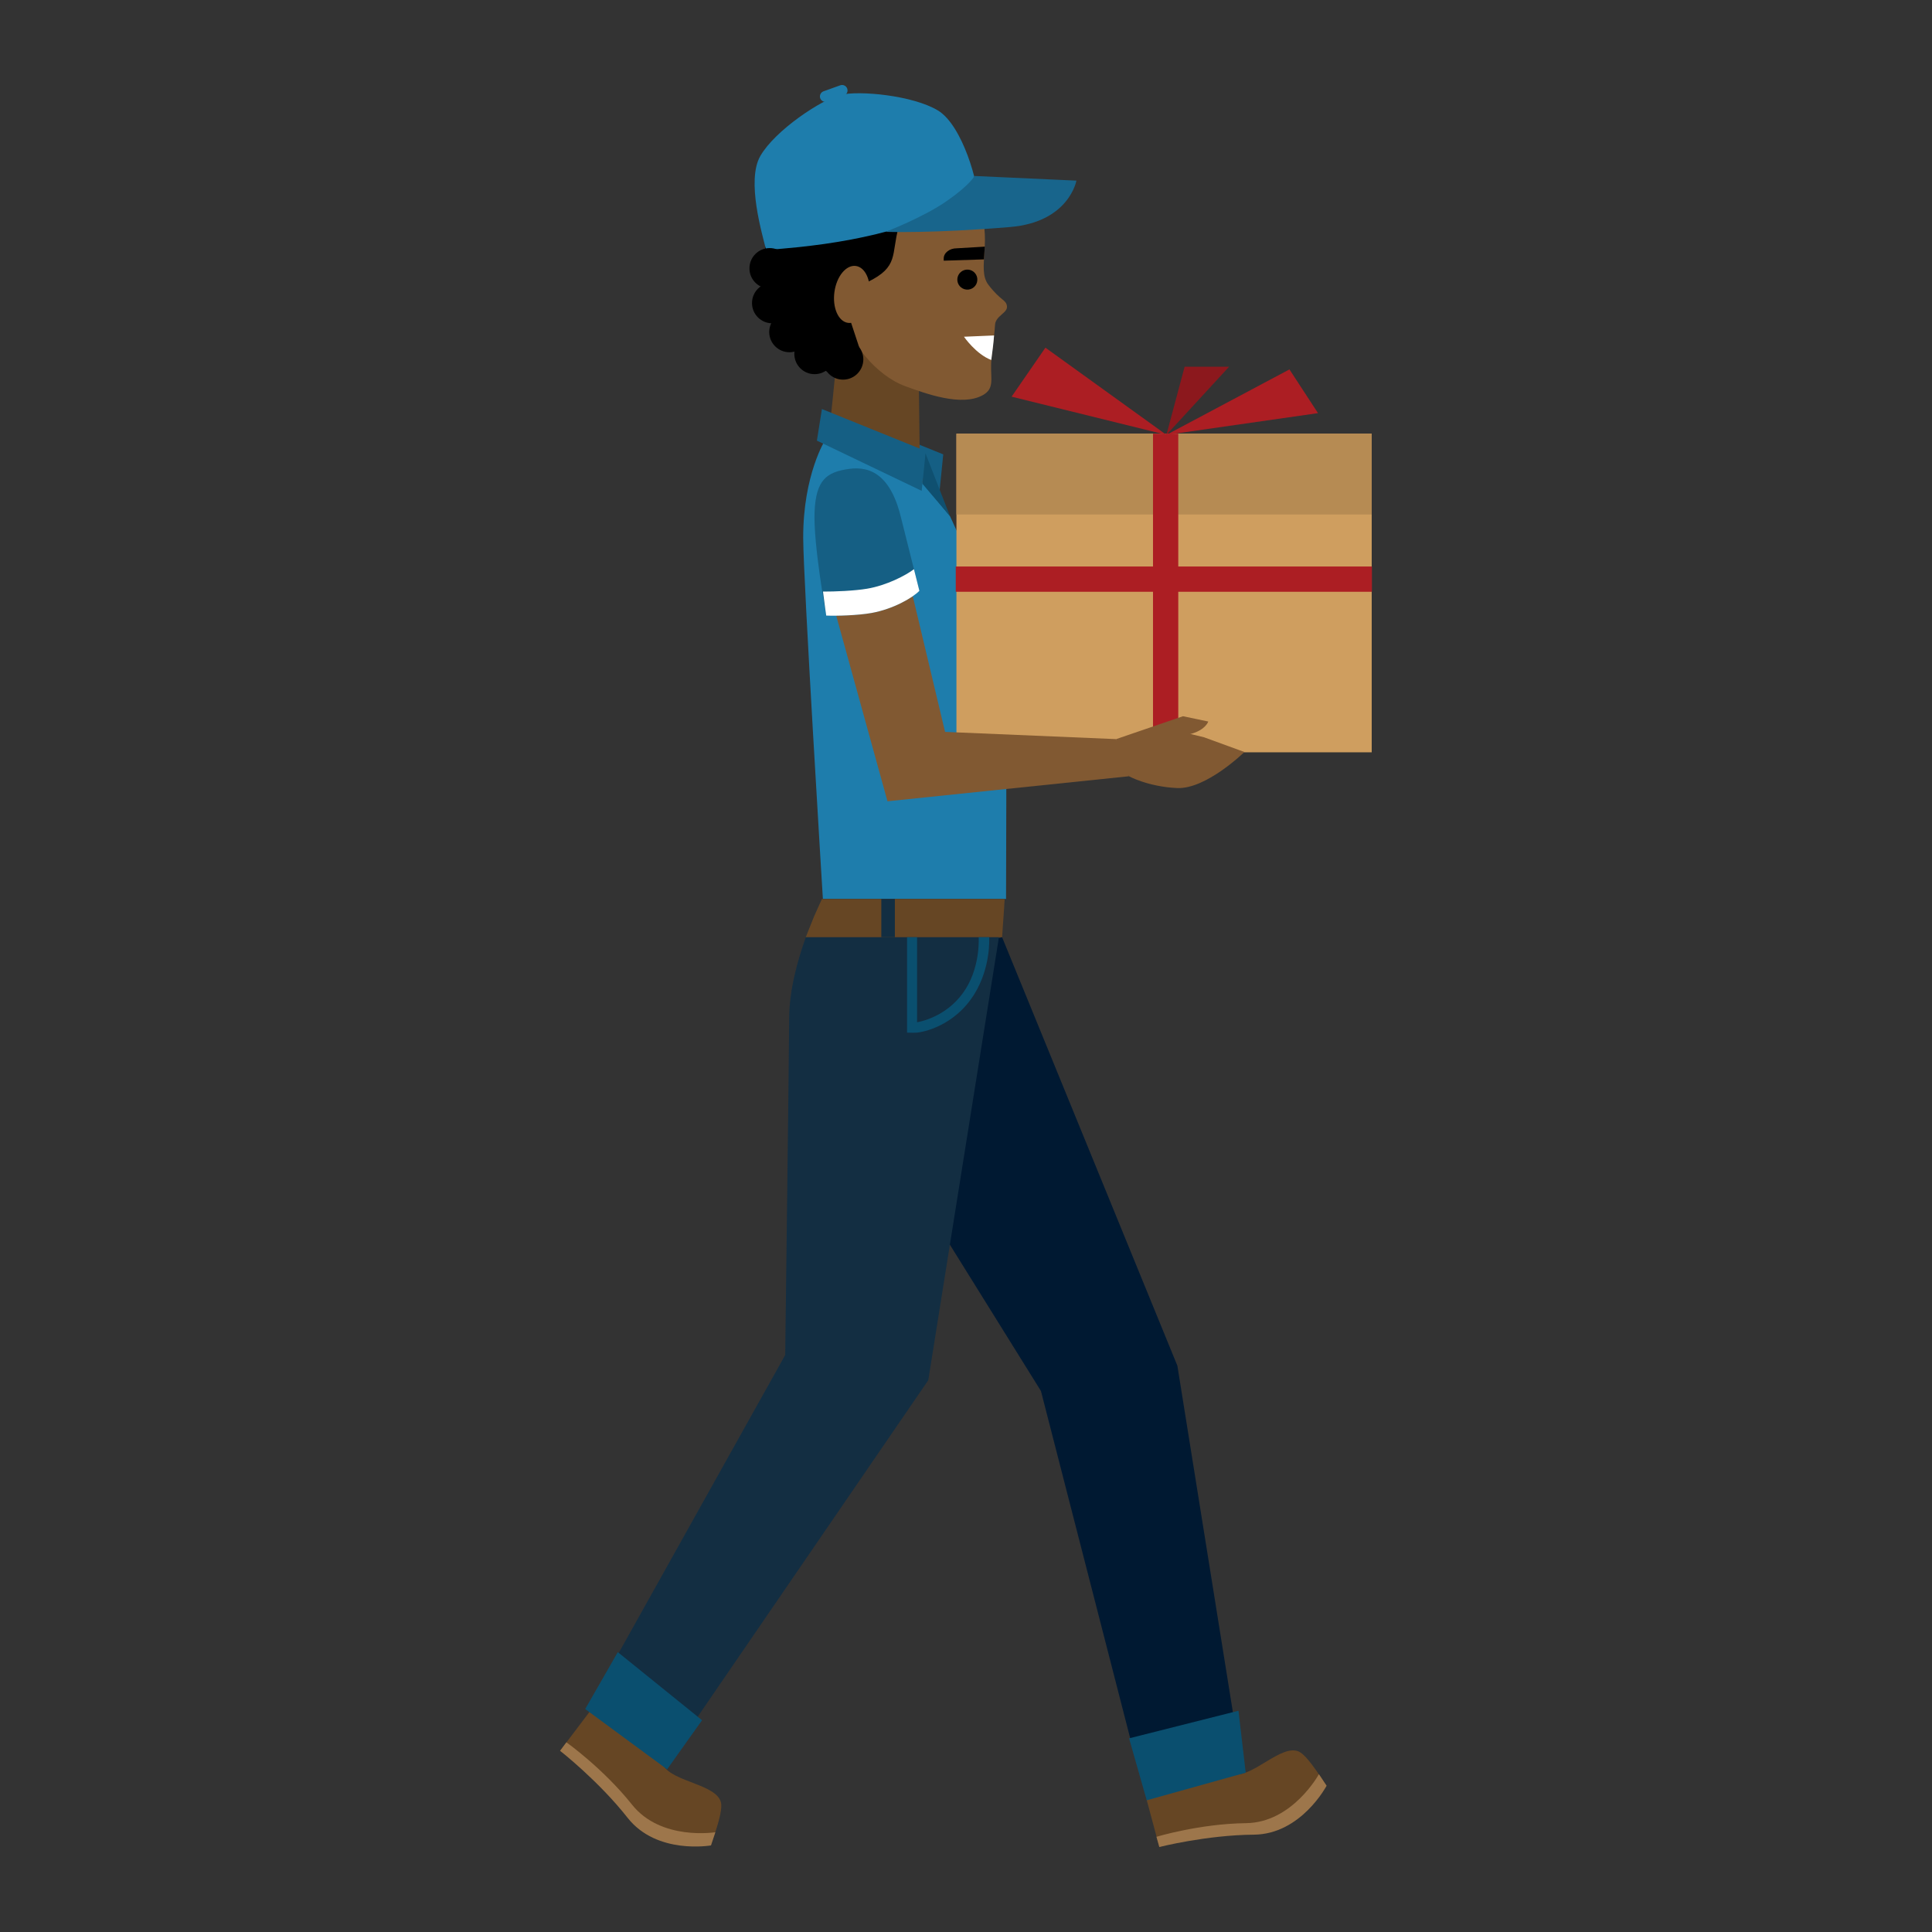 <svg xmlns="http://www.w3.org/2000/svg" width="1791.999" height="1791.999" fill-rule="evenodd" clip-rule="evenodd" image-rendering="optimizeQuality" shape-rendering="geometricPrecision" text-rendering="geometricPrecision" viewBox="0 0 47413.32 47413.32" id="delivery-person-going-to-deliver-gift">
  <rect x="0" y="0" width="47413.32" height="47413.32" fill="#333333" stroke="none"/>
  <rect width="47413.32" height="47413.32" fill="none"></rect>
  <polygon fill="#155f84" fill-rule="nonzero" points="23049.97 12128.73 23148.54 11150.9 20602.63 10121.02 20477.68 10896.04"></polygon>
  <path fill="#664624" fill-rule="nonzero" d="M22076.89 15360.55c2358.48,185.46 734.31,-2318.96 495.54,-4017.96l-41.63 -3505.69 -970.34 -241.42c0,0 -420.61,985.63 -1066.11,1607.79 -81.93,832.23 -174.92,1733.72 -223.51,1964.84 112.45,443.4 -552.48,4006.86 1806.05,4192.44z"></path>
  <path fill="#815932" fill-rule="nonzero" d="M23981.45 4944.74c417.82,932.72 -30.55,1642.1 274.86,2044.27 306.79,401.98 434.49,358.43 455.33,526.24 20.8,167.71 -281.82,232.39 -292.91,460.73 -13.88,277.21 -91.64,690.21 -95.78,979.64 -8.33,357.45 79.11,582.92 -201.3,740.34 -517.79,291.38 -1404.85,-35.55 -1907.36,-219.2 -714.93,-260.99 -1396.53,-1106.37 -1481.18,-1746.18 -505.29,-130.64 -2248.87,-1178.45 -1367.39,-2669.92 882.9,-1491.17 3831.4,-1867.1 4615.73,-115.92z"></path>
  <path fill-rule="nonzero" d="M23981.45 4944.74c-195.75,-121.04 -1703.31,-179.89 -1928.2,629.01 -187.39,675.47 12.5,973.67 -764.87,1349.45 -495.58,-566.79 -923.15,214.46 -534.47,454.64 86.07,52.33 43.05,272.07 43.05,272.07l292.91 886.08 -587.19 667.28c0,0 -1574.24,-493.48 -1722.74,-2313.41 -152.7,-1852.64 670.47,-2990.14 1818.51,-3148.64 2054.49,-283.89 3059.54,433.11 3383,1203.52z"></path>
  <path fill="#1e7dac" fill-rule="nonzero" d="M23989.79 4886.18c36.09,-320.67 -358.18,-1804.49 -971.75,-2175.02 -614.95,-371.61 -1936.5,-495.84 -2394.62,-382.02 -459.49,114.12 -1595,861.66 -1962.88,1496.47 -351.21,607.2 49.97,1930.67 140.2,2308.55 2093.38,-149.51 3387.17,-470.47 5189.05,-1247.98z"></path>
  <path fill="#18658c" fill-rule="nonzero" d="M21731.22 5689.64c0,0 1131.37,43.05 3058.16,-118.39 1447.87,-121.18 1626.96,-1138.59 1626.96,-1138.59l-2502.9 -114.11c0,0 -90.23,203.91 -673.29,610.93 -581.65,407.31 -1508.93,760.16 -1508.93,760.16z"></path>
  <path fill-rule="nonzero" d="M23984.21 6879.32c-8.3,135.49 -126.33,237.68 -260.95,228.08 -136.07,-9.57 -238.77,-127.3 -229.06,-262.76 9.71,-135.49 127.7,-237.54 263.74,-227.97 134.66,9.6 237.39,127.16 226.27,262.65z"></path>
  <path fill="#fff" fill-rule="nonzero" d="M24327.09 8834.74c25,-192.57 55.55,-404.13 68.05,-602.2l-738.52 31.24c0,0 295.66,429.92 670.47,570.96z"></path>
  <path fill="#815932" fill-rule="nonzero" d="M21335.57 7284.67c-51.35,385.79 -288.74,671.59 -524.72,638.73 -237.39,-32.65 -385.93,-371.91 -333.17,-757.55 52.77,-385.64 288.75,-671.74 526.14,-638.83 237.35,32.9 385.89,372.01 331.75,757.65z"></path>
  <path fill-rule="nonzero" d="M24146.62 6365.58l-986.97 32.18 0 -54.14c0,-139.77 145.75,-251.82 320.67,-250.01l687.14 -40.65 -20.84 312.62z"></path>
  <path fill="#1e7dac" fill-rule="nonzero" d="M20710.91 2345.52l-410.9 146.73c-68.05,24.71 -145.78,-11.67 -170.75,-80.92l0 0c-23.63,-69.43 11.09,-146.47 81.9,-171.18l409.52 -146.73c68.02,-24.71 147.12,11.67 170.75,80.95l0 0c24.97,69.4 -11.13,146.44 -80.52,171.15z"></path>
  <path fill-rule="nonzero" d="M19386.57 6581.84c1.38,274.58 -219.35,498.78 -494.21,500.84 -273.45,1.82 -499.71,-219.05 -499.71,-493.62 -2.79,-274.58 217.93,-498.92 492.79,-500.84 274.86,-1.96 498.34,219.05 501.13,493.62z"></path>
  <path fill-rule="nonzero" d="M19449.04 7433.75c1.38,274.61 -217.93,498.92 -492.79,500.73 -274.86,1.96 -499.75,-218.91 -501.13,-493.48 -2.79,-274.61 217.93,-498.92 492.79,-500.87 274.87,-1.96 498.34,219.05 501.13,493.62z"></path>
  <path fill-rule="nonzero" d="M19872.44 8143.54c2.76,274.57 -219.34,498.77 -494.2,500.88 -274.87,1.92 -498.34,-219.06 -501.13,-493.67 0,-274.57 220.72,-498.77 494.2,-500.84 274.87,-1.81 499.72,219.06 501.13,493.63z"></path>
  <path fill-rule="nonzero" d="M20488.77 8681.6c2.79,274.6 -219.31,498.91 -494.17,500.73 -274.86,2.06 -498.37,-218.92 -501.13,-493.52 -1.41,-274.58 220.72,-498.89 494.17,-500.84 274.87,-1.96 499.76,219.05 501.13,493.63z"></path>
  <path fill-rule="nonzero" d="M21187.04 8815.96c1.41,274.61 -219.31,498.78 -494.18,500.88 -274.86,1.92 -498.37,-219.06 -499.75,-493.52 -2.79,-274.72 219.31,-498.88 494.17,-500.98 273.49,-1.82 498.38,219.2 499.76,493.62z"></path>
  <path fill="#1e7dac" fill-rule="nonzero" d="M23313.75 12666.93l-714.93 -869.26 -2341.86 -1011.32c0,0 -548.35,857.23 -545.56,2413.64 1.38,1023.78 483.09,8861.18 483.09,8861.18l4494.94 0c0,0 16.64,-4631.78 0,-5654.88 -13.87,-831.94 -1375.68,-3739.36 -1375.68,-3739.36z"></path>
  <polygon fill="#155f84" fill-rule="nonzero" points="22619.65 12046.15 22718.22 11068.31 20170.9 10038.4 20047.36 10813.42"></polygon>
  <polygon fill="#0f5070" fill-rule="nonzero" points="23313.75 12666.93 22712.64 11124.95 22637.7 11873.19"></polygon>
  <polygon fill="#001932" fill-rule="nonzero" points="24592.24 23000.01 28894.22 33516.73 30396.23 42893.61 27812.82 42956.23 25545.94 34136.83 19426.83 24304.48"></polygon>
  <path fill="#132e42" fill-rule="nonzero" d="M20170.9 22061.17c0,0 -803.75,1574.09 -803.75,2937.53 0,557.51 -97.19,8254.7 -97.19,8254.7l-4493.25 8039.78 2143.06 1131.38 5860.92 -8552.44 1883.74 -11810.95 -4493.53 0z"></path>
  <path fill="#664624" fill-rule="nonzero" d="M24657.5 22061.17l-4486.61 0c0,0 -115.24,241.7 -194.35,427.27 -77.73,185.76 -202.67,511.57 -202.67,511.57l4818.37 0 65.26 -938.84z"></path>
  <polygon fill="#132e42" fill-rule="nonzero" points="21628.48 23000.01 21960.89 23000.01 21960.89 22061.2 21628.48 22061.2"></polygon>
  <path fill="#664624" fill-rule="nonzero" d="M13744.99 42966.48l730.05 -965.19c0,0 1557.67,1061.15 1803.4,1328.22 251.27,407.85 1309.04,457.68 1415.94,907.71 59.69,256.96 -258.19,1053.36 -258.19,1053.36 0,0 -1508.97,-157.13 -1969.84,-865.39 -462.14,-707 -1721.36,-1458.71 -1721.36,-1458.71z"></path>
  <path fill="#9d764b" fill-rule="nonzero" d="M13899.8 42758.11c0,0 899.92,637.89 1610.98,1530.21 710.73,893.73 2044.78,676.34 2044.78,676.34l-106.9 323.42c0,0 -1325.72,236.56 -2044.78,-674.93 -717.98,-912.86 -1658.89,-1646.67 -1658.89,-1646.67l154.81 -208.37z"></path>
  <polygon fill="#cf9e5f" fill-rule="nonzero" points="23472 18462.45 33663.27 18462.45 33663.27 10642.88 23472 10642.88"></polygon>
  <polygon fill="#b68b53" fill-rule="nonzero" points="23472 12626.53 33663.27 12626.53 33663.27 10642.88 23472 10642.88"></polygon>
  <polygon fill="#ac1e23" fill-rule="nonzero" points="28295.9 18463.97 28915.92 18463.97 28915.92 10642.88 28295.9 10642.88"></polygon>
  <polygon fill="#ac1e23" fill-rule="nonzero" points="23455.33 14522.52 33668.34 14522.52 33668.34 13902.67 23455.33 13902.67"></polygon>
  <polygon fill="#ac1e23" fill-rule="nonzero" points="28624.9 10671.98 25655.59 8532.22 24825.46 9734.8"></polygon>
  <polygon fill="#ac1e23" fill-rule="nonzero" points="31644.22 9065.57 28624.9 10671.98 32345.23 10138.64"></polygon>
  <polygon fill="#8c181d" fill-rule="nonzero" points="28624.9 10671.98 30163 8999.65 29071.89 8999.65"></polygon>
  <path fill="#664624" fill-rule="nonzero" d="M28451.39 45327.65l-313.74 -1168.45c0,0 1792.17,-580.23 2154.47,-612.3 476.16,52.47 1163.3,-752.95 1583.91,-561.1 240.14,109.8 674.67,849.98 674.67,849.98 0,0 -1050.85,1094.45 -1890.7,1025.31 -842.63,-67.76 -2208.61,466.56 -2208.61,466.56z"></path>
  <path fill="#9d764b" fill-rule="nonzero" d="M28380.59 45077.21c0,0 1057.81,-320.92 2198.89,-334.94 1141.09,-14.17 1787.97,-1201.75 1787.97,-1201.75l188.79 282.47c0,0 -626.07,1192.73 -1786.58,1201.75 -1160.51,8.91 -2318.27,302.91 -2318.27,302.91l-70.8 -250.44z"></path>
  <polygon fill="#0a4f6f" fill-rule="nonzero" points="27708.71 42660.96 30393.44 41983.54 30571.15 43503.45 28141.82 44181.02"></polygon>
  <path fill="#0a4f6f" fill-rule="nonzero" d="M24275.74 23000.01l-258.2 0c0,6.52 45.81,674.38 -309.57,1254.91 -402.57,658.98 -1064.74,808.21 -1202.15,832.63l0 -2087.54 -245.73 0 0 2341.17c0,0 126.33,8.59 245.73,0 117.99,-8.48 914.78,-143.25 1413.16,-957 397.02,-649.81 358.13,-1354.31 356.76,-1384.17z"></path>
  <polygon fill="#0a4f6f" fill-rule="nonzero" points="15161.48 40545.23 17229.35 42216.18 16371.46 43421.7 14361.21 41941.32"></polygon>
  <path fill="#815932" fill-rule="nonzero" d="M27705.95 19050.08l-315.12 -911.34 -4197.87 -177.28 -1210.48 -5085.47c-124.95,-948.96 -795.45,-1384.71 -1107.79,-1292.38 0,0 -788.49,203.08 -823.21,989.9 -34.68,786.68 295.7,1780.5 360.93,2140.99l1367.39 4949.84 5926.15 -614.26z"></path>
  <path fill="#155f84" fill-rule="nonzero" d="M20276.38 15107.35c242.94,11.13 782.95,-4.71 1114.71,-64.68 528.92,-96.21 1000.88,-368.72 1171.63,-542.66l-438.65 -1747.7c-249.86,-1084.99 -753.78,-1321.4 -1293.79,-1244.07 -541.39,77.15 -805.13,264.02 -839.85,1050.85 -34.71,786.79 285.95,2548.26 285.95,2548.26z"></path>
  <path fill="#fff" fill-rule="nonzero" d="M21275.89 14448.12c-308.16,51.35 -780.16,71.35 -1078.61,69.94 43.01,345.96 79.1,589.29 79.1,589.29 242.94,11.13 782.95,-4.71 1114.71,-64.68 528.92,-96.21 1000.88,-368.72 1171.63,-542.66l-133.24 -531.24c-201.3,152.41 -670.51,398.83 -1153.59,479.35z"></path>
  <path fill="#815932" fill-rule="nonzero" d="M27304.76 18404.29l1660.27 -452.39 583.02 141.72 991.17 361.33c0,0 -937.03,916.08 -1650.55,884.7 -712.14,-31.53 -1182.72,-289.57 -1182.72,-289.57l-401.19 -645.79z"></path>
  <path fill="#815932" fill-rule="nonzero" d="M29652.16 17707.15c0,0 -58.3,191.15 -392.85,293.74 -345.67,105.63 -437.28,-3.88 -437.28,-3.88 0,0 -134.66,318.31 -387.3,448.8 -251.28,130.61 -1025.85,-25.43 -1025.85,-25.43l-18.05 -281.64 1640.84 -561.79 620.49 130.2z"></path>
</svg>

